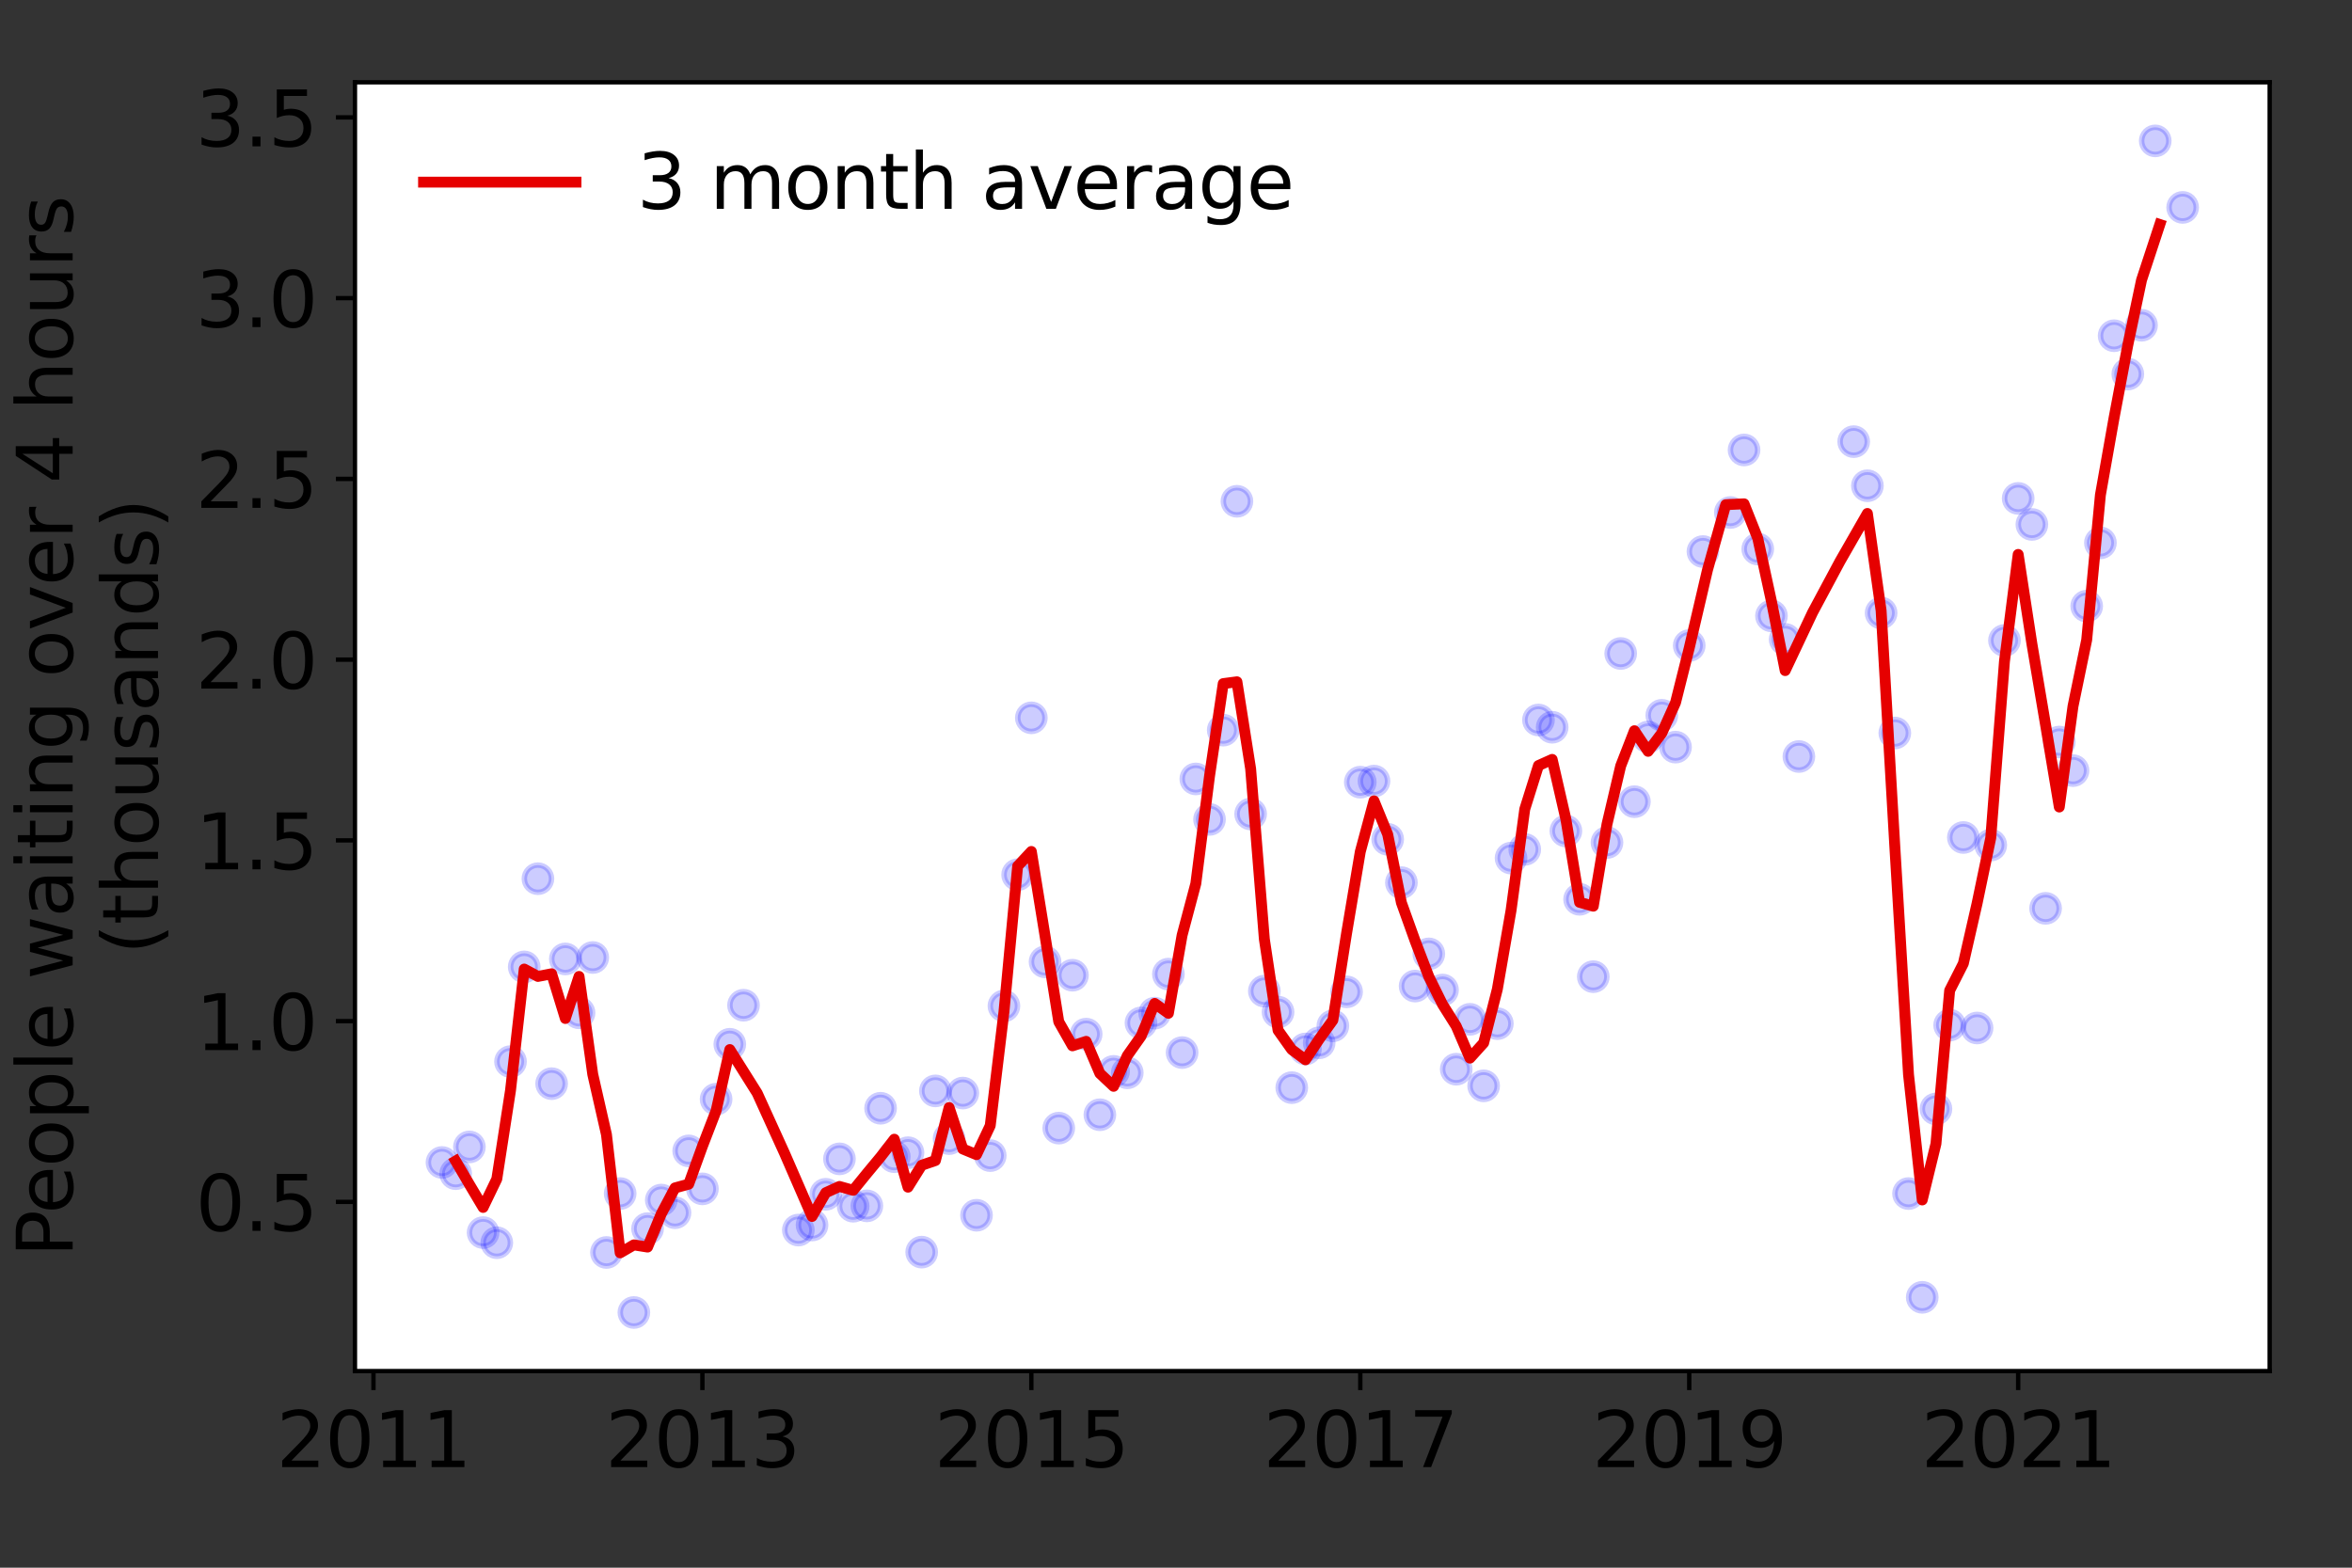 <?xml version="1.0" encoding="utf-8" standalone="no"?>
<!DOCTYPE svg PUBLIC "-//W3C//DTD SVG 1.1//EN"
  "http://www.w3.org/Graphics/SVG/1.1/DTD/svg11.dtd">
<svg height="288pt" version="1.1" viewBox="0 0 432 288" width="432pt" xmlns="http://www.w3.org/2000/svg" xmlns:xlink="http://www.w3.org/1999/xlink">
 <rect x="0" y="0" width="432" height="288" fill="#333333" stroke="none"/>
 <defs>
  <style type="text/css">*{stroke-linecap:butt;stroke-linejoin:round;}</style>
 </defs>
 <g id="figure_1">
  <g id="patch_1">
   <path d="M 0 288 
L 432 288 
L 432 0 
L 0 0 
z
" style="fill:none;"/>
  </g>
  <g id="axes_1">
   <g id="patch_2">
    <path d="M 65.195 251.88 
L 416.88 251.88 
L 416.88 15.12 
L 65.195 15.12 
z
" style="fill:#ffffff;"/>
   </g>
   <g id="matplotlib.axis_1">
    <g id="xtick_1">
     <g id="line2d_1">
      <defs>
       <path d="M 0 0 
L 0 3.5 
" id="m8d87f96b5b" style="stroke:#000000;stroke-width:0.8;"/>
      </defs>
      <g>
       <use style="stroke:#000000;stroke-width:0.8;" x="68.594" xlink:href="#m8d87f96b5b" y="251.88"/>
      </g>
     </g>
     <g id="text_1">
      <!-- 2011 -->
      <g transform="translate(50.779 269.518)scale(0.14 -0.14)">
       <defs>
        <path d="M 1228 531 
L 3431 531 
L 3431 0 
L 469 0 
L 469 531 
Q 828 903 1448 1529 
Q 2069 2156 2228 2338 
Q 2531 2678 2651 2914 
Q 2772 3150 2772 3378 
Q 2772 3750 2511 3984 
Q 2250 4219 1831 4219 
Q 1534 4219 1204 4116 
Q 875 4013 500 3803 
L 500 4441 
Q 881 4594 1212 4672 
Q 1544 4750 1819 4750 
Q 2544 4750 2975 4387 
Q 3406 4025 3406 3419 
Q 3406 3131 3298 2873 
Q 3191 2616 2906 2266 
Q 2828 2175 2409 1742 
Q 1991 1309 1228 531 
z
" id="DejaVuSans-32" transform="scale(0.016)"/>
        <path d="M 2034 4250 
Q 1547 4250 1301 3770 
Q 1056 3291 1056 2328 
Q 1056 1369 1301 889 
Q 1547 409 2034 409 
Q 2525 409 2770 889 
Q 3016 1369 3016 2328 
Q 3016 3291 2770 3770 
Q 2525 4250 2034 4250 
z
M 2034 4750 
Q 2819 4750 3233 4129 
Q 3647 3509 3647 2328 
Q 3647 1150 3233 529 
Q 2819 -91 2034 -91 
Q 1250 -91 836 529 
Q 422 1150 422 2328 
Q 422 3509 836 4129 
Q 1250 4750 2034 4750 
z
" id="DejaVuSans-30" transform="scale(0.016)"/>
        <path d="M 794 531 
L 1825 531 
L 1825 4091 
L 703 3866 
L 703 4441 
L 1819 4666 
L 2450 4666 
L 2450 531 
L 3481 531 
L 3481 0 
L 794 0 
L 794 531 
z
" id="DejaVuSans-31" transform="scale(0.016)"/>
       </defs>
       <use xlink:href="#DejaVuSans-32"/>
       <use x="63.623" xlink:href="#DejaVuSans-30"/>
       <use x="127.246" xlink:href="#DejaVuSans-31"/>
       <use x="190.869" xlink:href="#DejaVuSans-31"/>
      </g>
     </g>
    </g>
    <g id="xtick_2">
     <g id="line2d_2">
      <g>
       <use style="stroke:#000000;stroke-width:0.8;" x="129.012" xlink:href="#m8d87f96b5b" y="251.88"/>
      </g>
     </g>
     <g id="text_2">
      <!-- 2013 -->
      <g transform="translate(111.197 269.518)scale(0.14 -0.14)">
       <defs>
        <path d="M 2597 2516 
Q 3050 2419 3304 2112 
Q 3559 1806 3559 1356 
Q 3559 666 3084 287 
Q 2609 -91 1734 -91 
Q 1441 -91 1130 -33 
Q 819 25 488 141 
L 488 750 
Q 750 597 1062 519 
Q 1375 441 1716 441 
Q 2309 441 2620 675 
Q 2931 909 2931 1356 
Q 2931 1769 2642 2001 
Q 2353 2234 1838 2234 
L 1294 2234 
L 1294 2753 
L 1863 2753 
Q 2328 2753 2575 2939 
Q 2822 3125 2822 3475 
Q 2822 3834 2567 4026 
Q 2313 4219 1838 4219 
Q 1578 4219 1281 4162 
Q 984 4106 628 3988 
L 628 4550 
Q 988 4650 1302 4700 
Q 1616 4750 1894 4750 
Q 2613 4750 3031 4423 
Q 3450 4097 3450 3541 
Q 3450 3153 3228 2886 
Q 3006 2619 2597 2516 
z
" id="DejaVuSans-33" transform="scale(0.016)"/>
       </defs>
       <use xlink:href="#DejaVuSans-32"/>
       <use x="63.623" xlink:href="#DejaVuSans-30"/>
       <use x="127.246" xlink:href="#DejaVuSans-31"/>
       <use x="190.869" xlink:href="#DejaVuSans-33"/>
      </g>
     </g>
    </g>
    <g id="xtick_3">
     <g id="line2d_3">
      <g>
       <use style="stroke:#000000;stroke-width:0.8;" x="189.43" xlink:href="#m8d87f96b5b" y="251.88"/>
      </g>
     </g>
     <g id="text_3">
      <!-- 2015 -->
      <g transform="translate(171.615 269.518)scale(0.14 -0.14)">
       <defs>
        <path d="M 691 4666 
L 3169 4666 
L 3169 4134 
L 1269 4134 
L 1269 2991 
Q 1406 3038 1543 3061 
Q 1681 3084 1819 3084 
Q 2600 3084 3056 2656 
Q 3513 2228 3513 1497 
Q 3513 744 3044 326 
Q 2575 -91 1722 -91 
Q 1428 -91 1123 -41 
Q 819 9 494 109 
L 494 744 
Q 775 591 1075 516 
Q 1375 441 1709 441 
Q 2250 441 2565 725 
Q 2881 1009 2881 1497 
Q 2881 1984 2565 2268 
Q 2250 2553 1709 2553 
Q 1456 2553 1204 2497 
Q 953 2441 691 2322 
L 691 4666 
z
" id="DejaVuSans-35" transform="scale(0.016)"/>
       </defs>
       <use xlink:href="#DejaVuSans-32"/>
       <use x="63.623" xlink:href="#DejaVuSans-30"/>
       <use x="127.246" xlink:href="#DejaVuSans-31"/>
       <use x="190.869" xlink:href="#DejaVuSans-35"/>
      </g>
     </g>
    </g>
    <g id="xtick_4">
     <g id="line2d_4">
      <g>
       <use style="stroke:#000000;stroke-width:0.8;" x="249.849" xlink:href="#m8d87f96b5b" y="251.88"/>
      </g>
     </g>
     <g id="text_4">
      <!-- 2017 -->
      <g transform="translate(232.034 269.518)scale(0.14 -0.14)">
       <defs>
        <path d="M 525 4666 
L 3525 4666 
L 3525 4397 
L 1831 0 
L 1172 0 
L 2766 4134 
L 525 4134 
L 525 4666 
z
" id="DejaVuSans-37" transform="scale(0.016)"/>
       </defs>
       <use xlink:href="#DejaVuSans-32"/>
       <use x="63.623" xlink:href="#DejaVuSans-30"/>
       <use x="127.246" xlink:href="#DejaVuSans-31"/>
       <use x="190.869" xlink:href="#DejaVuSans-37"/>
      </g>
     </g>
    </g>
    <g id="xtick_5">
     <g id="line2d_5">
      <g>
       <use style="stroke:#000000;stroke-width:0.8;" x="310.267" xlink:href="#m8d87f96b5b" y="251.88"/>
      </g>
     </g>
     <g id="text_5">
      <!-- 2019 -->
      <g transform="translate(292.452 269.518)scale(0.14 -0.14)">
       <defs>
        <path d="M 703 97 
L 703 672 
Q 941 559 1184 500 
Q 1428 441 1663 441 
Q 2288 441 2617 861 
Q 2947 1281 2994 2138 
Q 2813 1869 2534 1725 
Q 2256 1581 1919 1581 
Q 1219 1581 811 2004 
Q 403 2428 403 3163 
Q 403 3881 828 4315 
Q 1253 4750 1959 4750 
Q 2769 4750 3195 4129 
Q 3622 3509 3622 2328 
Q 3622 1225 3098 567 
Q 2575 -91 1691 -91 
Q 1453 -91 1209 -44 
Q 966 3 703 97 
z
M 1959 2075 
Q 2384 2075 2632 2365 
Q 2881 2656 2881 3163 
Q 2881 3666 2632 3958 
Q 2384 4250 1959 4250 
Q 1534 4250 1286 3958 
Q 1038 3666 1038 3163 
Q 1038 2656 1286 2365 
Q 1534 2075 1959 2075 
z
" id="DejaVuSans-39" transform="scale(0.016)"/>
       </defs>
       <use xlink:href="#DejaVuSans-32"/>
       <use x="63.623" xlink:href="#DejaVuSans-30"/>
       <use x="127.246" xlink:href="#DejaVuSans-31"/>
       <use x="190.869" xlink:href="#DejaVuSans-39"/>
      </g>
     </g>
    </g>
    <g id="xtick_6">
     <g id="line2d_6">
      <g>
       <use style="stroke:#000000;stroke-width:0.8;" x="370.685" xlink:href="#m8d87f96b5b" y="251.88"/>
      </g>
     </g>
     <g id="text_6">
      <!-- 2021 -->
      <g transform="translate(352.87 269.518)scale(0.14 -0.14)">
       <use xlink:href="#DejaVuSans-32"/>
       <use x="63.623" xlink:href="#DejaVuSans-30"/>
       <use x="127.246" xlink:href="#DejaVuSans-32"/>
       <use x="190.869" xlink:href="#DejaVuSans-31"/>
      </g>
     </g>
    </g>
   </g>
   <g id="matplotlib.axis_2">
    <g id="ytick_1">
     <g id="line2d_7">
      <defs>
       <path d="M 0 0 
L -3.5 0 
" id="m39b7d88173" style="stroke:#000000;stroke-width:0.8;"/>
      </defs>
      <g>
       <use style="stroke:#000000;stroke-width:0.8;" x="65.195" xlink:href="#m39b7d88173" y="220.797"/>
      </g>
     </g>
     <g id="text_7">
      <!-- 0.5 -->
      <g transform="translate(35.931 226.115)scale(0.14 -0.14)">
       <defs>
        <path d="M 684 794 
L 1344 794 
L 1344 0 
L 684 0 
L 684 794 
z
" id="DejaVuSans-2e" transform="scale(0.016)"/>
       </defs>
       <use xlink:href="#DejaVuSans-30"/>
       <use x="63.623" xlink:href="#DejaVuSans-2e"/>
       <use x="95.41" xlink:href="#DejaVuSans-35"/>
      </g>
     </g>
    </g>
    <g id="ytick_2">
     <g id="line2d_8">
      <g>
       <use style="stroke:#000000;stroke-width:0.8;" x="65.195" xlink:href="#m39b7d88173" y="187.591"/>
      </g>
     </g>
     <g id="text_8">
      <!-- 1.0 -->
      <g transform="translate(35.931 192.91)scale(0.14 -0.14)">
       <use xlink:href="#DejaVuSans-31"/>
       <use x="63.623" xlink:href="#DejaVuSans-2e"/>
       <use x="95.41" xlink:href="#DejaVuSans-30"/>
      </g>
     </g>
    </g>
    <g id="ytick_3">
     <g id="line2d_9">
      <g>
       <use style="stroke:#000000;stroke-width:0.8;" x="65.195" xlink:href="#m39b7d88173" y="154.386"/>
      </g>
     </g>
     <g id="text_9">
      <!-- 1.5 -->
      <g transform="translate(35.931 159.705)scale(0.14 -0.14)">
       <use xlink:href="#DejaVuSans-31"/>
       <use x="63.623" xlink:href="#DejaVuSans-2e"/>
       <use x="95.41" xlink:href="#DejaVuSans-35"/>
      </g>
     </g>
    </g>
    <g id="ytick_4">
     <g id="line2d_10">
      <g>
       <use style="stroke:#000000;stroke-width:0.8;" x="65.195" xlink:href="#m39b7d88173" y="121.181"/>
      </g>
     </g>
     <g id="text_10">
      <!-- 2.0 -->
      <g transform="translate(35.931 126.5)scale(0.14 -0.14)">
       <use xlink:href="#DejaVuSans-32"/>
       <use x="63.623" xlink:href="#DejaVuSans-2e"/>
       <use x="95.41" xlink:href="#DejaVuSans-30"/>
      </g>
     </g>
    </g>
    <g id="ytick_5">
     <g id="line2d_11">
      <g>
       <use style="stroke:#000000;stroke-width:0.8;" x="65.195" xlink:href="#m39b7d88173" y="87.976"/>
      </g>
     </g>
     <g id="text_11">
      <!-- 2.5 -->
      <g transform="translate(35.931 93.295)scale(0.14 -0.14)">
       <use xlink:href="#DejaVuSans-32"/>
       <use x="63.623" xlink:href="#DejaVuSans-2e"/>
       <use x="95.41" xlink:href="#DejaVuSans-35"/>
      </g>
     </g>
    </g>
    <g id="ytick_6">
     <g id="line2d_12">
      <g>
       <use style="stroke:#000000;stroke-width:0.8;" x="65.195" xlink:href="#m39b7d88173" y="54.77"/>
      </g>
     </g>
     <g id="text_12">
      <!-- 3.0 -->
      <g transform="translate(35.931 60.089)scale(0.14 -0.14)">
       <use xlink:href="#DejaVuSans-33"/>
       <use x="63.623" xlink:href="#DejaVuSans-2e"/>
       <use x="95.41" xlink:href="#DejaVuSans-30"/>
      </g>
     </g>
    </g>
    <g id="ytick_7">
     <g id="line2d_13">
      <g>
       <use style="stroke:#000000;stroke-width:0.8;" x="65.195" xlink:href="#m39b7d88173" y="21.565"/>
      </g>
     </g>
     <g id="text_13">
      <!-- 3.5 -->
      <g transform="translate(35.931 26.884)scale(0.14 -0.14)">
       <use xlink:href="#DejaVuSans-33"/>
       <use x="63.623" xlink:href="#DejaVuSans-2e"/>
       <use x="95.41" xlink:href="#DejaVuSans-35"/>
      </g>
     </g>
    </g>
    <g id="text_14">
     <!-- People waiting over 4 hours -->
     <g transform="translate(13.342 230.925)rotate(-90)scale(0.14 -0.14)">
      <defs>
       <path d="M 1259 4147 
L 1259 2394 
L 2053 2394 
Q 2494 2394 2734 2622 
Q 2975 2850 2975 3272 
Q 2975 3691 2734 3919 
Q 2494 4147 2053 4147 
L 1259 4147 
z
M 628 4666 
L 2053 4666 
Q 2838 4666 3239 4311 
Q 3641 3956 3641 3272 
Q 3641 2581 3239 2228 
Q 2838 1875 2053 1875 
L 1259 1875 
L 1259 0 
L 628 0 
L 628 4666 
z
" id="DejaVuSans-50" transform="scale(0.016)"/>
       <path d="M 3597 1894 
L 3597 1613 
L 953 1613 
Q 991 1019 1311 708 
Q 1631 397 2203 397 
Q 2534 397 2845 478 
Q 3156 559 3463 722 
L 3463 178 
Q 3153 47 2828 -22 
Q 2503 -91 2169 -91 
Q 1331 -91 842 396 
Q 353 884 353 1716 
Q 353 2575 817 3079 
Q 1281 3584 2069 3584 
Q 2775 3584 3186 3129 
Q 3597 2675 3597 1894 
z
M 3022 2063 
Q 3016 2534 2758 2815 
Q 2500 3097 2075 3097 
Q 1594 3097 1305 2825 
Q 1016 2553 972 2059 
L 3022 2063 
z
" id="DejaVuSans-65" transform="scale(0.016)"/>
       <path d="M 1959 3097 
Q 1497 3097 1228 2736 
Q 959 2375 959 1747 
Q 959 1119 1226 758 
Q 1494 397 1959 397 
Q 2419 397 2687 759 
Q 2956 1122 2956 1747 
Q 2956 2369 2687 2733 
Q 2419 3097 1959 3097 
z
M 1959 3584 
Q 2709 3584 3137 3096 
Q 3566 2609 3566 1747 
Q 3566 888 3137 398 
Q 2709 -91 1959 -91 
Q 1206 -91 779 398 
Q 353 888 353 1747 
Q 353 2609 779 3096 
Q 1206 3584 1959 3584 
z
" id="DejaVuSans-6f" transform="scale(0.016)"/>
       <path d="M 1159 525 
L 1159 -1331 
L 581 -1331 
L 581 3500 
L 1159 3500 
L 1159 2969 
Q 1341 3281 1617 3432 
Q 1894 3584 2278 3584 
Q 2916 3584 3314 3078 
Q 3713 2572 3713 1747 
Q 3713 922 3314 415 
Q 2916 -91 2278 -91 
Q 1894 -91 1617 61 
Q 1341 213 1159 525 
z
M 3116 1747 
Q 3116 2381 2855 2742 
Q 2594 3103 2138 3103 
Q 1681 3103 1420 2742 
Q 1159 2381 1159 1747 
Q 1159 1113 1420 752 
Q 1681 391 2138 391 
Q 2594 391 2855 752 
Q 3116 1113 3116 1747 
z
" id="DejaVuSans-70" transform="scale(0.016)"/>
       <path d="M 603 4863 
L 1178 4863 
L 1178 0 
L 603 0 
L 603 4863 
z
" id="DejaVuSans-6c" transform="scale(0.016)"/>
       <path id="DejaVuSans-20" transform="scale(0.016)"/>
       <path d="M 269 3500 
L 844 3500 
L 1563 769 
L 2278 3500 
L 2956 3500 
L 3675 769 
L 4391 3500 
L 4966 3500 
L 4050 0 
L 3372 0 
L 2619 2869 
L 1863 0 
L 1184 0 
L 269 3500 
z
" id="DejaVuSans-77" transform="scale(0.016)"/>
       <path d="M 2194 1759 
Q 1497 1759 1228 1600 
Q 959 1441 959 1056 
Q 959 750 1161 570 
Q 1363 391 1709 391 
Q 2188 391 2477 730 
Q 2766 1069 2766 1631 
L 2766 1759 
L 2194 1759 
z
M 3341 1997 
L 3341 0 
L 2766 0 
L 2766 531 
Q 2569 213 2275 61 
Q 1981 -91 1556 -91 
Q 1019 -91 701 211 
Q 384 513 384 1019 
Q 384 1609 779 1909 
Q 1175 2209 1959 2209 
L 2766 2209 
L 2766 2266 
Q 2766 2663 2505 2880 
Q 2244 3097 1772 3097 
Q 1472 3097 1187 3025 
Q 903 2953 641 2809 
L 641 3341 
Q 956 3463 1253 3523 
Q 1550 3584 1831 3584 
Q 2591 3584 2966 3190 
Q 3341 2797 3341 1997 
z
" id="DejaVuSans-61" transform="scale(0.016)"/>
       <path d="M 603 3500 
L 1178 3500 
L 1178 0 
L 603 0 
L 603 3500 
z
M 603 4863 
L 1178 4863 
L 1178 4134 
L 603 4134 
L 603 4863 
z
" id="DejaVuSans-69" transform="scale(0.016)"/>
       <path d="M 1172 4494 
L 1172 3500 
L 2356 3500 
L 2356 3053 
L 1172 3053 
L 1172 1153 
Q 1172 725 1289 603 
Q 1406 481 1766 481 
L 2356 481 
L 2356 0 
L 1766 0 
Q 1100 0 847 248 
Q 594 497 594 1153 
L 594 3053 
L 172 3053 
L 172 3500 
L 594 3500 
L 594 4494 
L 1172 4494 
z
" id="DejaVuSans-74" transform="scale(0.016)"/>
       <path d="M 3513 2113 
L 3513 0 
L 2938 0 
L 2938 2094 
Q 2938 2591 2744 2837 
Q 2550 3084 2163 3084 
Q 1697 3084 1428 2787 
Q 1159 2491 1159 1978 
L 1159 0 
L 581 0 
L 581 3500 
L 1159 3500 
L 1159 2956 
Q 1366 3272 1645 3428 
Q 1925 3584 2291 3584 
Q 2894 3584 3203 3211 
Q 3513 2838 3513 2113 
z
" id="DejaVuSans-6e" transform="scale(0.016)"/>
       <path d="M 2906 1791 
Q 2906 2416 2648 2759 
Q 2391 3103 1925 3103 
Q 1463 3103 1205 2759 
Q 947 2416 947 1791 
Q 947 1169 1205 825 
Q 1463 481 1925 481 
Q 2391 481 2648 825 
Q 2906 1169 2906 1791 
z
M 3481 434 
Q 3481 -459 3084 -895 
Q 2688 -1331 1869 -1331 
Q 1566 -1331 1297 -1286 
Q 1028 -1241 775 -1147 
L 775 -588 
Q 1028 -725 1275 -790 
Q 1522 -856 1778 -856 
Q 2344 -856 2625 -561 
Q 2906 -266 2906 331 
L 2906 616 
Q 2728 306 2450 153 
Q 2172 0 1784 0 
Q 1141 0 747 490 
Q 353 981 353 1791 
Q 353 2603 747 3093 
Q 1141 3584 1784 3584 
Q 2172 3584 2450 3431 
Q 2728 3278 2906 2969 
L 2906 3500 
L 3481 3500 
L 3481 434 
z
" id="DejaVuSans-67" transform="scale(0.016)"/>
       <path d="M 191 3500 
L 800 3500 
L 1894 563 
L 2988 3500 
L 3597 3500 
L 2284 0 
L 1503 0 
L 191 3500 
z
" id="DejaVuSans-76" transform="scale(0.016)"/>
       <path d="M 2631 2963 
Q 2534 3019 2420 3045 
Q 2306 3072 2169 3072 
Q 1681 3072 1420 2755 
Q 1159 2438 1159 1844 
L 1159 0 
L 581 0 
L 581 3500 
L 1159 3500 
L 1159 2956 
Q 1341 3275 1631 3429 
Q 1922 3584 2338 3584 
Q 2397 3584 2469 3576 
Q 2541 3569 2628 3553 
L 2631 2963 
z
" id="DejaVuSans-72" transform="scale(0.016)"/>
       <path d="M 2419 4116 
L 825 1625 
L 2419 1625 
L 2419 4116 
z
M 2253 4666 
L 3047 4666 
L 3047 1625 
L 3713 1625 
L 3713 1100 
L 3047 1100 
L 3047 0 
L 2419 0 
L 2419 1100 
L 313 1100 
L 313 1709 
L 2253 4666 
z
" id="DejaVuSans-34" transform="scale(0.016)"/>
       <path d="M 3513 2113 
L 3513 0 
L 2938 0 
L 2938 2094 
Q 2938 2591 2744 2837 
Q 2550 3084 2163 3084 
Q 1697 3084 1428 2787 
Q 1159 2491 1159 1978 
L 1159 0 
L 581 0 
L 581 4863 
L 1159 4863 
L 1159 2956 
Q 1366 3272 1645 3428 
Q 1925 3584 2291 3584 
Q 2894 3584 3203 3211 
Q 3513 2838 3513 2113 
z
" id="DejaVuSans-68" transform="scale(0.016)"/>
       <path d="M 544 1381 
L 544 3500 
L 1119 3500 
L 1119 1403 
Q 1119 906 1312 657 
Q 1506 409 1894 409 
Q 2359 409 2629 706 
Q 2900 1003 2900 1516 
L 2900 3500 
L 3475 3500 
L 3475 0 
L 2900 0 
L 2900 538 
Q 2691 219 2414 64 
Q 2138 -91 1772 -91 
Q 1169 -91 856 284 
Q 544 659 544 1381 
z
M 1991 3584 
L 1991 3584 
z
" id="DejaVuSans-75" transform="scale(0.016)"/>
       <path d="M 2834 3397 
L 2834 2853 
Q 2591 2978 2328 3040 
Q 2066 3103 1784 3103 
Q 1356 3103 1142 2972 
Q 928 2841 928 2578 
Q 928 2378 1081 2264 
Q 1234 2150 1697 2047 
L 1894 2003 
Q 2506 1872 2764 1633 
Q 3022 1394 3022 966 
Q 3022 478 2636 193 
Q 2250 -91 1575 -91 
Q 1294 -91 989 -36 
Q 684 19 347 128 
L 347 722 
Q 666 556 975 473 
Q 1284 391 1588 391 
Q 1994 391 2212 530 
Q 2431 669 2431 922 
Q 2431 1156 2273 1281 
Q 2116 1406 1581 1522 
L 1381 1569 
Q 847 1681 609 1914 
Q 372 2147 372 2553 
Q 372 3047 722 3315 
Q 1072 3584 1716 3584 
Q 2034 3584 2315 3537 
Q 2597 3491 2834 3397 
z
" id="DejaVuSans-73" transform="scale(0.016)"/>
      </defs>
      <use xlink:href="#DejaVuSans-50"/>
      <use x="56.678" xlink:href="#DejaVuSans-65"/>
      <use x="118.201" xlink:href="#DejaVuSans-6f"/>
      <use x="179.383" xlink:href="#DejaVuSans-70"/>
      <use x="242.859" xlink:href="#DejaVuSans-6c"/>
      <use x="270.643" xlink:href="#DejaVuSans-65"/>
      <use x="332.166" xlink:href="#DejaVuSans-20"/>
      <use x="363.953" xlink:href="#DejaVuSans-77"/>
      <use x="445.74" xlink:href="#DejaVuSans-61"/>
      <use x="507.02" xlink:href="#DejaVuSans-69"/>
      <use x="534.803" xlink:href="#DejaVuSans-74"/>
      <use x="574.012" xlink:href="#DejaVuSans-69"/>
      <use x="601.795" xlink:href="#DejaVuSans-6e"/>
      <use x="665.174" xlink:href="#DejaVuSans-67"/>
      <use x="728.65" xlink:href="#DejaVuSans-20"/>
      <use x="760.438" xlink:href="#DejaVuSans-6f"/>
      <use x="821.619" xlink:href="#DejaVuSans-76"/>
      <use x="880.799" xlink:href="#DejaVuSans-65"/>
      <use x="942.322" xlink:href="#DejaVuSans-72"/>
      <use x="983.436" xlink:href="#DejaVuSans-20"/>
      <use x="1015.223" xlink:href="#DejaVuSans-34"/>
      <use x="1078.846" xlink:href="#DejaVuSans-20"/>
      <use x="1110.633" xlink:href="#DejaVuSans-68"/>
      <use x="1174.012" xlink:href="#DejaVuSans-6f"/>
      <use x="1235.193" xlink:href="#DejaVuSans-75"/>
      <use x="1298.572" xlink:href="#DejaVuSans-72"/>
      <use x="1339.686" xlink:href="#DejaVuSans-73"/>
     </g>
     <!-- (thousands) -->
     <g transform="translate(29.019 175.325)rotate(-90)scale(0.14 -0.14)">
      <defs>
       <path d="M 1984 4856 
Q 1566 4138 1362 3434 
Q 1159 2731 1159 2009 
Q 1159 1288 1364 580 
Q 1569 -128 1984 -844 
L 1484 -844 
Q 1016 -109 783 600 
Q 550 1309 550 2009 
Q 550 2706 781 3412 
Q 1013 4119 1484 4856 
L 1984 4856 
z
" id="DejaVuSans-28" transform="scale(0.016)"/>
       <path d="M 2906 2969 
L 2906 4863 
L 3481 4863 
L 3481 0 
L 2906 0 
L 2906 525 
Q 2725 213 2448 61 
Q 2172 -91 1784 -91 
Q 1150 -91 751 415 
Q 353 922 353 1747 
Q 353 2572 751 3078 
Q 1150 3584 1784 3584 
Q 2172 3584 2448 3432 
Q 2725 3281 2906 2969 
z
M 947 1747 
Q 947 1113 1208 752 
Q 1469 391 1925 391 
Q 2381 391 2643 752 
Q 2906 1113 2906 1747 
Q 2906 2381 2643 2742 
Q 2381 3103 1925 3103 
Q 1469 3103 1208 2742 
Q 947 2381 947 1747 
z
" id="DejaVuSans-64" transform="scale(0.016)"/>
       <path d="M 513 4856 
L 1013 4856 
Q 1481 4119 1714 3412 
Q 1947 2706 1947 2009 
Q 1947 1309 1714 600 
Q 1481 -109 1013 -844 
L 513 -844 
Q 928 -128 1133 580 
Q 1338 1288 1338 2009 
Q 1338 2731 1133 3434 
Q 928 4138 513 4856 
z
" id="DejaVuSans-29" transform="scale(0.016)"/>
      </defs>
      <use xlink:href="#DejaVuSans-28"/>
      <use x="39.014" xlink:href="#DejaVuSans-74"/>
      <use x="78.223" xlink:href="#DejaVuSans-68"/>
      <use x="141.602" xlink:href="#DejaVuSans-6f"/>
      <use x="202.783" xlink:href="#DejaVuSans-75"/>
      <use x="266.162" xlink:href="#DejaVuSans-73"/>
      <use x="318.262" xlink:href="#DejaVuSans-61"/>
      <use x="379.541" xlink:href="#DejaVuSans-6e"/>
      <use x="442.92" xlink:href="#DejaVuSans-64"/>
      <use x="506.396" xlink:href="#DejaVuSans-73"/>
      <use x="558.496" xlink:href="#DejaVuSans-29"/>
     </g>
    </g>
   </g>
   <g id="line2d_14">
    <defs>
     <path d="M 0 2.5 
C 0.663 2.5 1.299 2.237 1.768 1.768 
C 2.237 1.299 2.5 0.663 2.5 0 
C 2.5 -0.663 2.237 -1.299 1.768 -1.768 
C 1.299 -2.237 0.663 -2.5 0 -2.5 
C -0.663 -2.5 -1.299 -2.237 -1.768 -1.768 
C -2.237 -1.299 -2.5 -0.663 -2.5 0 
C -2.5 0.663 -2.237 1.299 -1.768 1.768 
C -1.299 2.237 -0.663 2.5 0 2.5 
z
" id="m5775918a06" style="stroke:#0000ff;stroke-opacity:0.2;"/>
    </defs>
    <g clip-path="url(#p84dab15ba0)">
     <use style="fill:#0000ff;fill-opacity:0.2;stroke:#0000ff;stroke-opacity:0.2;" x="400.894" xlink:href="#m5775918a06" y="38.101"/>
     <use style="fill:#0000ff;fill-opacity:0.2;stroke:#0000ff;stroke-opacity:0.2;" x="395.859" xlink:href="#m5775918a06" y="25.882"/>
     <use style="fill:#0000ff;fill-opacity:0.2;stroke:#0000ff;stroke-opacity:0.2;" x="393.342" xlink:href="#m5775918a06" y="59.751"/>
     <use style="fill:#0000ff;fill-opacity:0.2;stroke:#0000ff;stroke-opacity:0.2;" x="390.825" xlink:href="#m5775918a06" y="68.717"/>
     <use style="fill:#0000ff;fill-opacity:0.2;stroke:#0000ff;stroke-opacity:0.2;" x="388.307" xlink:href="#m5775918a06" y="61.677"/>
     <use style="fill:#0000ff;fill-opacity:0.2;stroke:#0000ff;stroke-opacity:0.2;" x="385.79" xlink:href="#m5775918a06" y="99.73"/>
     <use style="fill:#0000ff;fill-opacity:0.2;stroke:#0000ff;stroke-opacity:0.2;" x="383.272" xlink:href="#m5775918a06" y="111.352"/>
     <use style="fill:#0000ff;fill-opacity:0.2;stroke:#0000ff;stroke-opacity:0.2;" x="380.755" xlink:href="#m5775918a06" y="141.569"/>
     <use style="fill:#0000ff;fill-opacity:0.2;stroke:#0000ff;stroke-opacity:0.2;" x="378.237" xlink:href="#m5775918a06" y="136.322"/>
     <use style="fill:#0000ff;fill-opacity:0.2;stroke:#0000ff;stroke-opacity:0.2;" x="375.72" xlink:href="#m5775918a06" y="166.871"/>
     <use style="fill:#0000ff;fill-opacity:0.2;stroke:#0000ff;stroke-opacity:0.2;" x="373.203" xlink:href="#m5775918a06" y="96.343"/>
     <use style="fill:#0000ff;fill-opacity:0.2;stroke:#0000ff;stroke-opacity:0.2;" x="370.685" xlink:href="#m5775918a06" y="91.562"/>
     <use style="fill:#0000ff;fill-opacity:0.2;stroke:#0000ff;stroke-opacity:0.2;" x="368.168" xlink:href="#m5775918a06" y="117.661"/>
     <use style="fill:#0000ff;fill-opacity:0.2;stroke:#0000ff;stroke-opacity:0.2;" x="365.65" xlink:href="#m5775918a06" y="155.249"/>
     <use style="fill:#0000ff;fill-opacity:0.2;stroke:#0000ff;stroke-opacity:0.2;" x="363.133" xlink:href="#m5775918a06" y="188.853"/>
     <use style="fill:#0000ff;fill-opacity:0.2;stroke:#0000ff;stroke-opacity:0.2;" x="360.615" xlink:href="#m5775918a06" y="153.855"/>
     <use style="fill:#0000ff;fill-opacity:0.2;stroke:#0000ff;stroke-opacity:0.2;" x="358.098" xlink:href="#m5775918a06" y="188.322"/>
     <use style="fill:#0000ff;fill-opacity:0.2;stroke:#0000ff;stroke-opacity:0.2;" x="355.581" xlink:href="#m5775918a06" y="203.729"/>
     <use style="fill:#0000ff;fill-opacity:0.2;stroke:#0000ff;stroke-opacity:0.2;" x="353.063" xlink:href="#m5775918a06" y="238.329"/>
     <use style="fill:#0000ff;fill-opacity:0.2;stroke:#0000ff;stroke-opacity:0.2;" x="350.546" xlink:href="#m5775918a06" y="219.269"/>
     <use style="fill:#0000ff;fill-opacity:0.2;stroke:#0000ff;stroke-opacity:0.2;" x="348.028" xlink:href="#m5775918a06" y="134.662"/>
     <use style="fill:#0000ff;fill-opacity:0.2;stroke:#0000ff;stroke-opacity:0.2;" x="345.511" xlink:href="#m5775918a06" y="112.614"/>
     <use style="fill:#0000ff;fill-opacity:0.2;stroke:#0000ff;stroke-opacity:0.2;" x="342.993" xlink:href="#m5775918a06" y="89.237"/>
     <use style="fill:#0000ff;fill-opacity:0.2;stroke:#0000ff;stroke-opacity:0.2;" x="340.476" xlink:href="#m5775918a06" y="81.135"/>
     <use style="fill:#0000ff;fill-opacity:0.2;stroke:#0000ff;stroke-opacity:0.2;" x="330.406" xlink:href="#m5775918a06" y="138.979"/>
     <use style="fill:#0000ff;fill-opacity:0.2;stroke:#0000ff;stroke-opacity:0.2;" x="327.889" xlink:href="#m5775918a06" y="117.462"/>
     <use style="fill:#0000ff;fill-opacity:0.2;stroke:#0000ff;stroke-opacity:0.2;" x="325.371" xlink:href="#m5775918a06" y="113.145"/>
     <use style="fill:#0000ff;fill-opacity:0.2;stroke:#0000ff;stroke-opacity:0.2;" x="322.854" xlink:href="#m5775918a06" y="100.859"/>
     <use style="fill:#0000ff;fill-opacity:0.2;stroke:#0000ff;stroke-opacity:0.2;" x="320.337" xlink:href="#m5775918a06" y="82.663"/>
     <use style="fill:#0000ff;fill-opacity:0.2;stroke:#0000ff;stroke-opacity:0.2;" x="317.819" xlink:href="#m5775918a06" y="94.152"/>
     <use style="fill:#0000ff;fill-opacity:0.2;stroke:#0000ff;stroke-opacity:0.2;" x="312.784" xlink:href="#m5775918a06" y="101.324"/>
     <use style="fill:#0000ff;fill-opacity:0.2;stroke:#0000ff;stroke-opacity:0.2;" x="310.267" xlink:href="#m5775918a06" y="118.591"/>
     <use style="fill:#0000ff;fill-opacity:0.2;stroke:#0000ff;stroke-opacity:0.2;" x="307.749" xlink:href="#m5775918a06" y="137.252"/>
     <use style="fill:#0000ff;fill-opacity:0.2;stroke:#0000ff;stroke-opacity:0.2;" x="305.232" xlink:href="#m5775918a06" y="131.408"/>
     <use style="fill:#0000ff;fill-opacity:0.2;stroke:#0000ff;stroke-opacity:0.2;" x="302.715" xlink:href="#m5775918a06" y="135.393"/>
     <use style="fill:#0000ff;fill-opacity:0.2;stroke:#0000ff;stroke-opacity:0.2;" x="300.197" xlink:href="#m5775918a06" y="147.28"/>
     <use style="fill:#0000ff;fill-opacity:0.2;stroke:#0000ff;stroke-opacity:0.2;" x="297.68" xlink:href="#m5775918a06" y="120.052"/>
     <use style="fill:#0000ff;fill-opacity:0.2;stroke:#0000ff;stroke-opacity:0.2;" x="295.162" xlink:href="#m5775918a06" y="154.785"/>
     <use style="fill:#0000ff;fill-opacity:0.2;stroke:#0000ff;stroke-opacity:0.2;" x="292.645" xlink:href="#m5775918a06" y="179.423"/>
     <use style="fill:#0000ff;fill-opacity:0.2;stroke:#0000ff;stroke-opacity:0.2;" x="290.127" xlink:href="#m5775918a06" y="165.211"/>
     <use style="fill:#0000ff;fill-opacity:0.2;stroke:#0000ff;stroke-opacity:0.2;" x="287.61" xlink:href="#m5775918a06" y="152.659"/>
     <use style="fill:#0000ff;fill-opacity:0.2;stroke:#0000ff;stroke-opacity:0.2;" x="285.093" xlink:href="#m5775918a06" y="133.6"/>
     <use style="fill:#0000ff;fill-opacity:0.2;stroke:#0000ff;stroke-opacity:0.2;" x="282.575" xlink:href="#m5775918a06" y="132.271"/>
     <use style="fill:#0000ff;fill-opacity:0.2;stroke:#0000ff;stroke-opacity:0.2;" x="280.058" xlink:href="#m5775918a06" y="156.046"/>
     <use style="fill:#0000ff;fill-opacity:0.2;stroke:#0000ff;stroke-opacity:0.2;" x="277.54" xlink:href="#m5775918a06" y="157.64"/>
     <use style="fill:#0000ff;fill-opacity:0.2;stroke:#0000ff;stroke-opacity:0.2;" x="275.023" xlink:href="#m5775918a06" y="188.056"/>
     <use style="fill:#0000ff;fill-opacity:0.2;stroke:#0000ff;stroke-opacity:0.2;" x="272.505" xlink:href="#m5775918a06" y="199.479"/>
     <use style="fill:#0000ff;fill-opacity:0.2;stroke:#0000ff;stroke-opacity:0.2;" x="269.988" xlink:href="#m5775918a06" y="187.259"/>
     <use style="fill:#0000ff;fill-opacity:0.2;stroke:#0000ff;stroke-opacity:0.2;" x="267.471" xlink:href="#m5775918a06" y="196.424"/>
     <use style="fill:#0000ff;fill-opacity:0.2;stroke:#0000ff;stroke-opacity:0.2;" x="264.953" xlink:href="#m5775918a06" y="181.88"/>
     <use style="fill:#0000ff;fill-opacity:0.2;stroke:#0000ff;stroke-opacity:0.2;" x="262.436" xlink:href="#m5775918a06" y="175.239"/>
     <use style="fill:#0000ff;fill-opacity:0.2;stroke:#0000ff;stroke-opacity:0.2;" x="259.918" xlink:href="#m5775918a06" y="181.15"/>
     <use style="fill:#0000ff;fill-opacity:0.2;stroke:#0000ff;stroke-opacity:0.2;" x="257.401" xlink:href="#m5775918a06" y="162.156"/>
     <use style="fill:#0000ff;fill-opacity:0.2;stroke:#0000ff;stroke-opacity:0.2;" x="254.883" xlink:href="#m5775918a06" y="154.187"/>
     <use style="fill:#0000ff;fill-opacity:0.2;stroke:#0000ff;stroke-opacity:0.2;" x="252.366" xlink:href="#m5775918a06" y="143.495"/>
     <use style="fill:#0000ff;fill-opacity:0.2;stroke:#0000ff;stroke-opacity:0.2;" x="249.849" xlink:href="#m5775918a06" y="143.694"/>
     <use style="fill:#0000ff;fill-opacity:0.2;stroke:#0000ff;stroke-opacity:0.2;" x="247.331" xlink:href="#m5775918a06" y="182.212"/>
     <use style="fill:#0000ff;fill-opacity:0.2;stroke:#0000ff;stroke-opacity:0.2;" x="244.814" xlink:href="#m5775918a06" y="188.455"/>
     <use style="fill:#0000ff;fill-opacity:0.2;stroke:#0000ff;stroke-opacity:0.2;" x="242.296" xlink:href="#m5775918a06" y="191.576"/>
     <use style="fill:#0000ff;fill-opacity:0.2;stroke:#0000ff;stroke-opacity:0.2;" x="239.779" xlink:href="#m5775918a06" y="192.705"/>
     <use style="fill:#0000ff;fill-opacity:0.2;stroke:#0000ff;stroke-opacity:0.2;" x="237.261" xlink:href="#m5775918a06" y="199.811"/>
     <use style="fill:#0000ff;fill-opacity:0.2;stroke:#0000ff;stroke-opacity:0.2;" x="234.744" xlink:href="#m5775918a06" y="185.931"/>
     <use style="fill:#0000ff;fill-opacity:0.2;stroke:#0000ff;stroke-opacity:0.2;" x="232.226" xlink:href="#m5775918a06" y="182.079"/>
     <use style="fill:#0000ff;fill-opacity:0.2;stroke:#0000ff;stroke-opacity:0.2;" x="229.709" xlink:href="#m5775918a06" y="149.538"/>
     <use style="fill:#0000ff;fill-opacity:0.2;stroke:#0000ff;stroke-opacity:0.2;" x="227.192" xlink:href="#m5775918a06" y="92.093"/>
     <use style="fill:#0000ff;fill-opacity:0.2;stroke:#0000ff;stroke-opacity:0.2;" x="224.674" xlink:href="#m5775918a06" y="134.131"/>
     <use style="fill:#0000ff;fill-opacity:0.2;stroke:#0000ff;stroke-opacity:0.2;" x="222.157" xlink:href="#m5775918a06" y="150.534"/>
     <use style="fill:#0000ff;fill-opacity:0.2;stroke:#0000ff;stroke-opacity:0.2;" x="219.639" xlink:href="#m5775918a06" y="143.096"/>
     <use style="fill:#0000ff;fill-opacity:0.2;stroke:#0000ff;stroke-opacity:0.2;" x="217.122" xlink:href="#m5775918a06" y="193.369"/>
     <use style="fill:#0000ff;fill-opacity:0.2;stroke:#0000ff;stroke-opacity:0.2;" x="214.604" xlink:href="#m5775918a06" y="178.958"/>
     <use style="fill:#0000ff;fill-opacity:0.2;stroke:#0000ff;stroke-opacity:0.2;" x="212.087" xlink:href="#m5775918a06" y="186.13"/>
     <use style="fill:#0000ff;fill-opacity:0.2;stroke:#0000ff;stroke-opacity:0.2;" x="209.57" xlink:href="#m5775918a06" y="187.923"/>
     <use style="fill:#0000ff;fill-opacity:0.2;stroke:#0000ff;stroke-opacity:0.2;" x="207.052" xlink:href="#m5775918a06" y="197.088"/>
     <use style="fill:#0000ff;fill-opacity:0.2;stroke:#0000ff;stroke-opacity:0.2;" x="204.535" xlink:href="#m5775918a06" y="196.822"/>
     <use style="fill:#0000ff;fill-opacity:0.2;stroke:#0000ff;stroke-opacity:0.2;" x="202.017" xlink:href="#m5775918a06" y="204.792"/>
     <use style="fill:#0000ff;fill-opacity:0.2;stroke:#0000ff;stroke-opacity:0.2;" x="199.5" xlink:href="#m5775918a06" y="189.982"/>
     <use style="fill:#0000ff;fill-opacity:0.2;stroke:#0000ff;stroke-opacity:0.2;" x="196.982" xlink:href="#m5775918a06" y="179.157"/>
     <use style="fill:#0000ff;fill-opacity:0.2;stroke:#0000ff;stroke-opacity:0.2;" x="194.465" xlink:href="#m5775918a06" y="207.249"/>
     <use style="fill:#0000ff;fill-opacity:0.2;stroke:#0000ff;stroke-opacity:0.2;" x="191.948" xlink:href="#m5775918a06" y="176.7"/>
     <use style="fill:#0000ff;fill-opacity:0.2;stroke:#0000ff;stroke-opacity:0.2;" x="189.43" xlink:href="#m5775918a06" y="131.873"/>
     <use style="fill:#0000ff;fill-opacity:0.2;stroke:#0000ff;stroke-opacity:0.2;" x="186.913" xlink:href="#m5775918a06" y="160.695"/>
     <use style="fill:#0000ff;fill-opacity:0.2;stroke:#0000ff;stroke-opacity:0.2;" x="184.395" xlink:href="#m5775918a06" y="184.802"/>
     <use style="fill:#0000ff;fill-opacity:0.2;stroke:#0000ff;stroke-opacity:0.2;" x="181.878" xlink:href="#m5775918a06" y="212.296"/>
     <use style="fill:#0000ff;fill-opacity:0.2;stroke:#0000ff;stroke-opacity:0.2;" x="179.36" xlink:href="#m5775918a06" y="223.254"/>
     <use style="fill:#0000ff;fill-opacity:0.2;stroke:#0000ff;stroke-opacity:0.2;" x="176.843" xlink:href="#m5775918a06" y="200.807"/>
     <use style="fill:#0000ff;fill-opacity:0.2;stroke:#0000ff;stroke-opacity:0.2;" x="174.326" xlink:href="#m5775918a06" y="209.175"/>
     <use style="fill:#0000ff;fill-opacity:0.2;stroke:#0000ff;stroke-opacity:0.2;" x="171.808" xlink:href="#m5775918a06" y="200.409"/>
     <use style="fill:#0000ff;fill-opacity:0.2;stroke:#0000ff;stroke-opacity:0.2;" x="169.291" xlink:href="#m5775918a06" y="230.028"/>
     <use style="fill:#0000ff;fill-opacity:0.2;stroke:#0000ff;stroke-opacity:0.2;" x="166.773" xlink:href="#m5775918a06" y="211.765"/>
     <use style="fill:#0000ff;fill-opacity:0.2;stroke:#0000ff;stroke-opacity:0.2;" x="164.256" xlink:href="#m5775918a06" y="212.495"/>
     <use style="fill:#0000ff;fill-opacity:0.2;stroke:#0000ff;stroke-opacity:0.2;" x="161.738" xlink:href="#m5775918a06" y="203.596"/>
     <use style="fill:#0000ff;fill-opacity:0.2;stroke:#0000ff;stroke-opacity:0.2;" x="159.221" xlink:href="#m5775918a06" y="221.527"/>
     <use style="fill:#0000ff;fill-opacity:0.2;stroke:#0000ff;stroke-opacity:0.2;" x="156.704" xlink:href="#m5775918a06" y="221.594"/>
     <use style="fill:#0000ff;fill-opacity:0.2;stroke:#0000ff;stroke-opacity:0.2;" x="154.186" xlink:href="#m5775918a06" y="212.894"/>
     <use style="fill:#0000ff;fill-opacity:0.2;stroke:#0000ff;stroke-opacity:0.2;" x="151.669" xlink:href="#m5775918a06" y="219.402"/>
     <use style="fill:#0000ff;fill-opacity:0.2;stroke:#0000ff;stroke-opacity:0.2;" x="149.151" xlink:href="#m5775918a06" y="225.047"/>
     <use style="fill:#0000ff;fill-opacity:0.2;stroke:#0000ff;stroke-opacity:0.2;" x="146.634" xlink:href="#m5775918a06" y="225.977"/>
     <use style="fill:#0000ff;fill-opacity:0.2;stroke:#0000ff;stroke-opacity:0.2;" x="136.564" xlink:href="#m5775918a06" y="184.669"/>
     <use style="fill:#0000ff;fill-opacity:0.2;stroke:#0000ff;stroke-opacity:0.2;" x="134.047" xlink:href="#m5775918a06" y="191.842"/>
     <use style="fill:#0000ff;fill-opacity:0.2;stroke:#0000ff;stroke-opacity:0.2;" x="131.529" xlink:href="#m5775918a06" y="201.936"/>
     <use style="fill:#0000ff;fill-opacity:0.2;stroke:#0000ff;stroke-opacity:0.2;" x="129.012" xlink:href="#m5775918a06" y="218.406"/>
     <use style="fill:#0000ff;fill-opacity:0.2;stroke:#0000ff;stroke-opacity:0.2;" x="126.494" xlink:href="#m5775918a06" y="211.433"/>
     <use style="fill:#0000ff;fill-opacity:0.2;stroke:#0000ff;stroke-opacity:0.2;" x="123.977" xlink:href="#m5775918a06" y="222.789"/>
     <use style="fill:#0000ff;fill-opacity:0.2;stroke:#0000ff;stroke-opacity:0.2;" x="121.46" xlink:href="#m5775918a06" y="220.465"/>
     <use style="fill:#0000ff;fill-opacity:0.2;stroke:#0000ff;stroke-opacity:0.2;" x="118.942" xlink:href="#m5775918a06" y="225.711"/>
     <use style="fill:#0000ff;fill-opacity:0.2;stroke:#0000ff;stroke-opacity:0.2;" x="116.425" xlink:href="#m5775918a06" y="241.118"/>
     <use style="fill:#0000ff;fill-opacity:0.2;stroke:#0000ff;stroke-opacity:0.2;" x="113.907" xlink:href="#m5775918a06" y="219.269"/>
     <use style="fill:#0000ff;fill-opacity:0.2;stroke:#0000ff;stroke-opacity:0.2;" x="111.39" xlink:href="#m5775918a06" y="230.094"/>
     <use style="fill:#0000ff;fill-opacity:0.2;stroke:#0000ff;stroke-opacity:0.2;" x="108.872" xlink:href="#m5775918a06" y="175.903"/>
     <use style="fill:#0000ff;fill-opacity:0.2;stroke:#0000ff;stroke-opacity:0.2;" x="106.355" xlink:href="#m5775918a06" y="186.064"/>
     <use style="fill:#0000ff;fill-opacity:0.2;stroke:#0000ff;stroke-opacity:0.2;" x="103.838" xlink:href="#m5775918a06" y="176.169"/>
     <use style="fill:#0000ff;fill-opacity:0.2;stroke:#0000ff;stroke-opacity:0.2;" x="101.32" xlink:href="#m5775918a06" y="199.08"/>
     <use style="fill:#0000ff;fill-opacity:0.2;stroke:#0000ff;stroke-opacity:0.2;" x="98.803" xlink:href="#m5775918a06" y="161.426"/>
     <use style="fill:#0000ff;fill-opacity:0.2;stroke:#0000ff;stroke-opacity:0.2;" x="96.285" xlink:href="#m5775918a06" y="177.63"/>
     <use style="fill:#0000ff;fill-opacity:0.2;stroke:#0000ff;stroke-opacity:0.2;" x="93.768" xlink:href="#m5775918a06" y="195.029"/>
     <use style="fill:#0000ff;fill-opacity:0.2;stroke:#0000ff;stroke-opacity:0.2;" x="91.25" xlink:href="#m5775918a06" y="228.301"/>
     <use style="fill:#0000ff;fill-opacity:0.2;stroke:#0000ff;stroke-opacity:0.2;" x="88.733" xlink:href="#m5775918a06" y="226.441"/>
     <use style="fill:#0000ff;fill-opacity:0.2;stroke:#0000ff;stroke-opacity:0.2;" x="86.216" xlink:href="#m5775918a06" y="210.702"/>
     <use style="fill:#0000ff;fill-opacity:0.2;stroke:#0000ff;stroke-opacity:0.2;" x="83.698" xlink:href="#m5775918a06" y="215.617"/>
     <use style="fill:#0000ff;fill-opacity:0.2;stroke:#0000ff;stroke-opacity:0.2;" x="81.181" xlink:href="#m5775918a06" y="213.558"/>
    </g>
   </g>
   <g id="line2d_15">
    <path clip-path="url(#p84dab15ba0)" d="M 396.699 41.245 
L 393.342 51.45 
L 390.825 63.382 
L 388.307 76.708 
L 385.79 90.92 
L 383.272 117.55 
L 380.755 129.748 
L 378.237 148.254 
L 375.72 133.179 
L 373.203 118.259 
L 370.685 101.855 
L 368.168 121.491 
L 365.65 153.921 
L 363.133 165.986 
L 360.615 177.01 
L 358.098 181.969 
L 355.581 210.127 
L 353.063 220.442 
L 350.546 197.42 
L 348.028 155.515 
L 345.511 112.171 
L 342.993 94.329 
L 337.959 103.117 
L 332.924 112.525 
L 327.889 123.195 
L 325.371 110.489 
L 322.854 98.889 
L 320.337 92.558 
L 316.98 92.713 
L 313.623 104.689 
L 310.267 119.056 
L 307.749 129.084 
L 305.232 134.684 
L 302.715 138.027 
L 300.197 134.242 
L 297.68 140.706 
L 295.162 151.42 
L 292.645 166.473 
L 290.127 165.764 
L 287.61 150.49 
L 285.093 139.51 
L 282.575 140.639 
L 280.058 148.653 
L 277.54 167.248 
L 275.023 181.725 
L 272.505 191.598 
L 269.988 194.387 
L 267.471 188.521 
L 264.953 184.514 
L 262.436 179.423 
L 259.918 172.848 
L 257.401 165.831 
L 254.883 153.279 
L 252.366 147.125 
L 249.849 156.467 
L 247.331 171.454 
L 244.814 187.414 
L 242.296 190.912 
L 239.779 194.697 
L 237.261 192.816 
L 234.744 189.274 
L 232.226 172.516 
L 229.709 141.237 
L 227.192 125.254 
L 224.674 125.586 
L 222.157 142.587 
L 219.639 162.333 
L 217.122 171.808 
L 214.604 186.152 
L 212.087 184.337 
L 209.57 190.381 
L 207.052 193.945 
L 204.535 199.567 
L 202.017 197.199 
L 199.5 191.31 
L 196.982 192.129 
L 194.465 187.702 
L 191.948 171.941 
L 189.43 156.423 
L 186.913 159.123 
L 184.395 185.931 
L 181.878 206.784 
L 179.36 212.119 
L 176.843 211.079 
L 174.326 203.463 
L 171.808 213.204 
L 169.291 214.067 
L 166.773 218.096 
L 164.256 209.285 
L 161.738 212.54 
L 159.221 215.572 
L 156.704 218.671 
L 154.186 217.963 
L 151.669 219.114 
L 149.151 223.475 
L 144.116 211.898 
L 139.082 200.829 
L 134.047 192.816 
L 131.529 204.061 
L 129.012 210.591 
L 126.494 217.542 
L 123.977 218.229 
L 121.46 222.988 
L 118.942 229.098 
L 116.425 228.699 
L 113.907 230.16 
L 111.39 208.422 
L 108.872 197.354 
L 106.355 179.379 
L 103.838 187.104 
L 101.32 178.892 
L 98.803 179.379 
L 96.285 178.028 
L 93.768 200.32 
L 91.25 216.591 
L 88.733 221.815 
L 86.216 217.587 
L 83.698 213.292 
" style="fill:none;stroke:#e60000;stroke-linecap:square;stroke-width:2;"/>
   </g>
   <g id="patch_3">
    <path d="M 65.195 251.88 
L 65.195 15.12 
" style="fill:none;stroke:#000000;stroke-linecap:square;stroke-linejoin:miter;stroke-width:0.8;"/>
   </g>
   <g id="patch_4">
    <path d="M 416.88 251.88 
L 416.88 15.12 
" style="fill:none;stroke:#000000;stroke-linecap:square;stroke-linejoin:miter;stroke-width:0.8;"/>
   </g>
   <g id="patch_5">
    <path d="M 65.195 251.88 
L 416.88 251.88 
" style="fill:none;stroke:#000000;stroke-linecap:square;stroke-linejoin:miter;stroke-width:0.8;"/>
   </g>
   <g id="patch_6">
    <path d="M 65.195 15.12 
L 416.88 15.12 
" style="fill:none;stroke:#000000;stroke-linecap:square;stroke-linejoin:miter;stroke-width:0.8;"/>
   </g>
   <g id="legend_1">
    <g id="line2d_16">
     <path d="M 77.795 33.458 
L 105.795 33.458 
" style="fill:none;stroke:#e60000;stroke-linecap:square;stroke-width:2;"/>
    </g>
    <g id="line2d_17"/>
    <g id="text_15">
     <!-- 3 month average -->
     <g transform="translate(116.995 38.358)scale(0.14 -0.14)">
      <defs>
       <path d="M 3328 2828 
Q 3544 3216 3844 3400 
Q 4144 3584 4550 3584 
Q 5097 3584 5394 3201 
Q 5691 2819 5691 2113 
L 5691 0 
L 5113 0 
L 5113 2094 
Q 5113 2597 4934 2840 
Q 4756 3084 4391 3084 
Q 3944 3084 3684 2787 
Q 3425 2491 3425 1978 
L 3425 0 
L 2847 0 
L 2847 2094 
Q 2847 2600 2669 2842 
Q 2491 3084 2119 3084 
Q 1678 3084 1418 2786 
Q 1159 2488 1159 1978 
L 1159 0 
L 581 0 
L 581 3500 
L 1159 3500 
L 1159 2956 
Q 1356 3278 1631 3431 
Q 1906 3584 2284 3584 
Q 2666 3584 2933 3390 
Q 3200 3197 3328 2828 
z
" id="DejaVuSans-6d" transform="scale(0.016)"/>
      </defs>
      <use xlink:href="#DejaVuSans-33"/>
      <use x="63.623" xlink:href="#DejaVuSans-20"/>
      <use x="95.41" xlink:href="#DejaVuSans-6d"/>
      <use x="192.822" xlink:href="#DejaVuSans-6f"/>
      <use x="254.004" xlink:href="#DejaVuSans-6e"/>
      <use x="317.383" xlink:href="#DejaVuSans-74"/>
      <use x="356.592" xlink:href="#DejaVuSans-68"/>
      <use x="419.971" xlink:href="#DejaVuSans-20"/>
      <use x="451.758" xlink:href="#DejaVuSans-61"/>
      <use x="513.037" xlink:href="#DejaVuSans-76"/>
      <use x="572.217" xlink:href="#DejaVuSans-65"/>
      <use x="633.74" xlink:href="#DejaVuSans-72"/>
      <use x="674.854" xlink:href="#DejaVuSans-61"/>
      <use x="736.133" xlink:href="#DejaVuSans-67"/>
      <use x="799.609" xlink:href="#DejaVuSans-65"/>
     </g>
    </g>
   </g>
  </g>
 </g>
 <defs>
  <clipPath id="p84dab15ba0">
   <rect height="236.76" width="351.685" x="65.195" y="15.12"/>
  </clipPath>
 </defs>
</svg>
